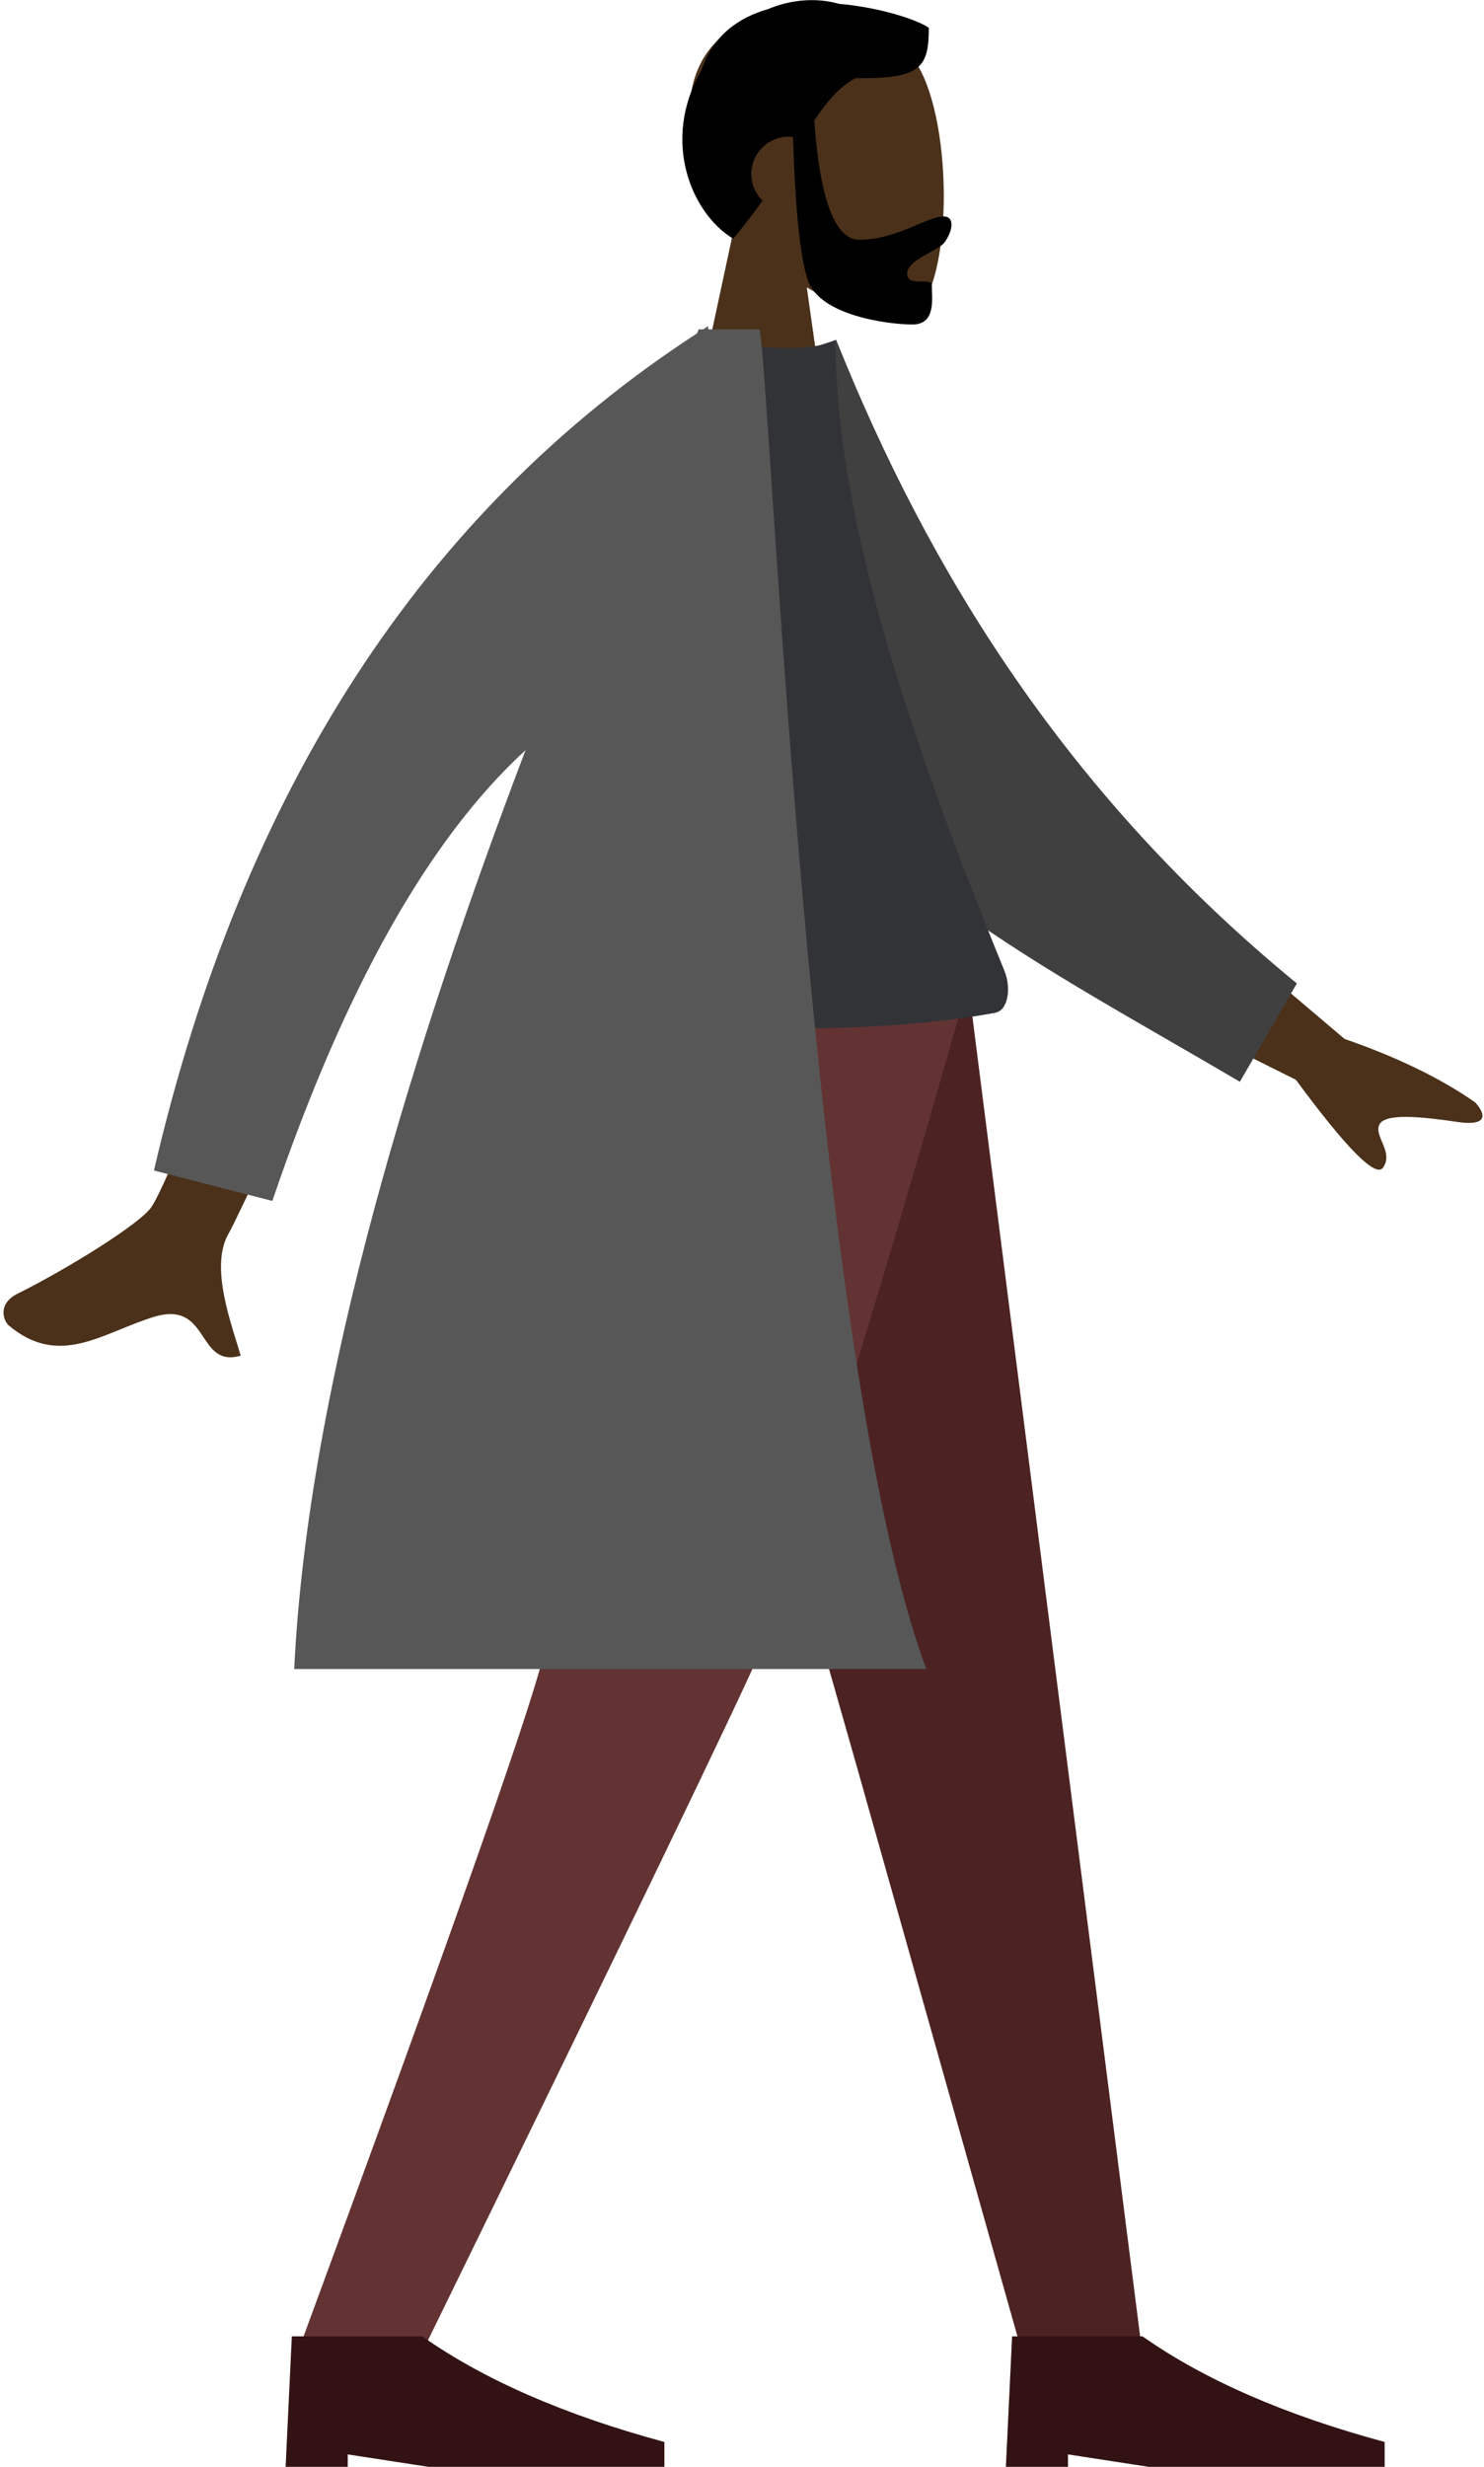 <?xml version="1.0" encoding="UTF-8"?>
<svg width="239px" height="397px" viewBox="0 0 239 397" version="1.1" xmlns="http://www.w3.org/2000/svg" xmlns:xlink="http://www.w3.org/1999/xlink">
    <!-- Generator: Sketch 61.2 (89653) - https://sketch.com -->
    <title>b5</title>
    <desc>Created with Sketch.</desc>
    <g id="Page-1" stroke="none" stroke-width="1" fill="none" fill-rule="evenodd">
        <g id="b5" fill-rule="nonzero">
            <g id="Head/Front/Short-Beard" transform="translate(109, 0)">
                <g id="Head" transform="translate(1, 2)" fill="#4B311A">
                    <path d="M8.262,34.49 C3.654,29.081 0.536,22.453 1.057,15.025 C2.558,-6.375 32.349,-1.667 38.143,9.134 C43.938,19.935 43.25,47.333 35.76,49.263 C32.774,50.033 26.411,48.147 19.935,44.244 L24,73 L0,73 L8.262,34.49 Z" id="Path"></path>
                </g>
                <path d="M22.135,19.389 C23.054,32.186 25.484,38.585 29.426,38.585 C35.339,38.585 40.355,34.831 42.95,34.831 C44.841,34.831 44.419,37.198 43.165,38.952 C42.131,40.4 37.094,41.796 37.094,44.04 C37.094,46.285 41.073,44.548 41.073,45.879 C41.073,48.081 41.773,52.221 37.951,52.221 C34.084,52.221 22.995,50.812 21.094,45.071 C19.868,41.367 19.075,33.691 18.716,22.042 C18.481,22.014 18.242,22 18,22 C14.686,22 12,24.686 12,28 C12,29.682 12.692,31.203 13.808,32.292 C12.419,34.252 10.863,36.299 9.08,38.411 C2.382,34.393 -2.588,22.629 3.96,11.328 C5.77,5.792 9.868,2.835 14.707,1.462 C18.627,-0.178 22.697,-0.362 26.132,0.621 C32.866,1.198 38.879,3.252 40.583,4.471 C40.583,10.846 39.348,12.738 28.797,12.571 C26.204,13.94 24.211,16.298 22.135,19.389 Z" id="Hair" fill="#000000"></path>
            </g>
            <g id="Bottom/Standing/Skinny-Jeans" transform="translate(46, 158)">
                <polygon id="Leg" fill="#4C2222" points="56 9.9475983e-14 92.255 127.227 118.707 221 138 221 109.891 9.9475983e-14"></polygon>
                <path d="M46.304,0 C45.466,65.574 42.606,101.34 41.726,107.298 C40.845,113.256 27.532,151.156 1.786,221 L21.773,221 C54.549,153.997 72.846,116.096 76.662,107.298 C80.479,98.5 92.259,62.734 110,0 L46.304,0 Z" id="Leg" fill="#633333"></path>
                <g id="Accessories/Shoe/Flat-Pointy" transform="translate(0, 218)" fill="#321212">
                    <path d="M0,21 L1,0 L22,0 C31.958,7 44.958,12.667 61,17 L61,21 L23,21 L10,19 L10,21 L0,21 Z" id="Shoe"></path>
                </g>
                <g id="Accessories/Shoe/Flat-Pointy" transform="translate(116, 218)" fill="#321212">
                    <path d="M0,21 L1,0 L22,0 C31.958,7 44.958,12.667 61,17 L61,21 L23,21 L10,19 L10,21 L0,21 Z" id="Shoe"></path>
                </g>
            </g>
            <g id="Body/Lab-Coat" transform="translate(0, 52)">
                <path d="M186.359,89.61 L216.545,115.202 C225.013,118.134 232.021,121.536 237.569,125.407 C238.85,126.749 240.326,129.388 234.684,128.555 C229.042,127.722 223.07,127.1 222.152,128.98 C221.234,130.86 224.505,133.414 222.74,135.914 C221.564,137.581 216.885,132.868 208.706,121.777 L178.109,106.507 L186.359,89.61 Z M49.667,78.536 L67.379,81.108 C48.367,122.358 38.174,144.173 36.801,146.554 C33.712,151.91 37.345,161.24 38.766,166.179 C31.587,168.252 33.88,157.162 24.803,159.928 C16.518,162.453 9.682,168.177 1.476,161.37 C0.468,160.533 -0.382,157.797 2.824,156.203 C10.813,152.231 22.541,144.963 24.364,142.284 C26.851,138.631 35.285,117.382 49.667,78.536 Z" id="Skin" fill="#4B311A"></path>
                <path d="M118.979,10.211 L129.596,5.638 C147.668,41.39 172.923,75.301 212.528,102.346 L204.768,118.912 C170.616,102.621 138.571,90.449 123.583,62.832 C118.553,53.563 119.646,21.761 118.979,10.211 Z" id="Coat-Back" fill="#404040" transform="translate(165.753, 62.275) rotate(5) translate(-165.753, -62.275) "></path>
                <path d="M86,111 C117.438,114.333 142.184,114.333 160.236,111 C162.473,110.587 162.826,106.842 161.788,104.301 C145.636,64.724 134.56,30.192 134.56,2.703 C131.597,4.197 126.41,4.421 119,3.374 C99.086,31.703 89.933,64.206 86,111 Z" id="Shirt" fill="#323337"></path>
                <path d="M114.049,1 L122.348,1 C124.281,12.365 130.376,166.263 149.191,216.606 L47.385,216.606 C49.592,170.487 67.003,115.087 84.64,68.728 C69.044,82.999 55.452,107.181 43.862,141.273 L24.793,136.378 C38.971,75.281 68.122,30.375 112.246,1.659 C112.342,1.438 112.437,1.219 112.532,1 L113.266,1 C113.536,0.827 113.807,0.654 114.079,0.481 L114.049,1 Z" id="Coat-Front" fill="#575757"></path>
            </g>
        </g>
    </g>
</svg>